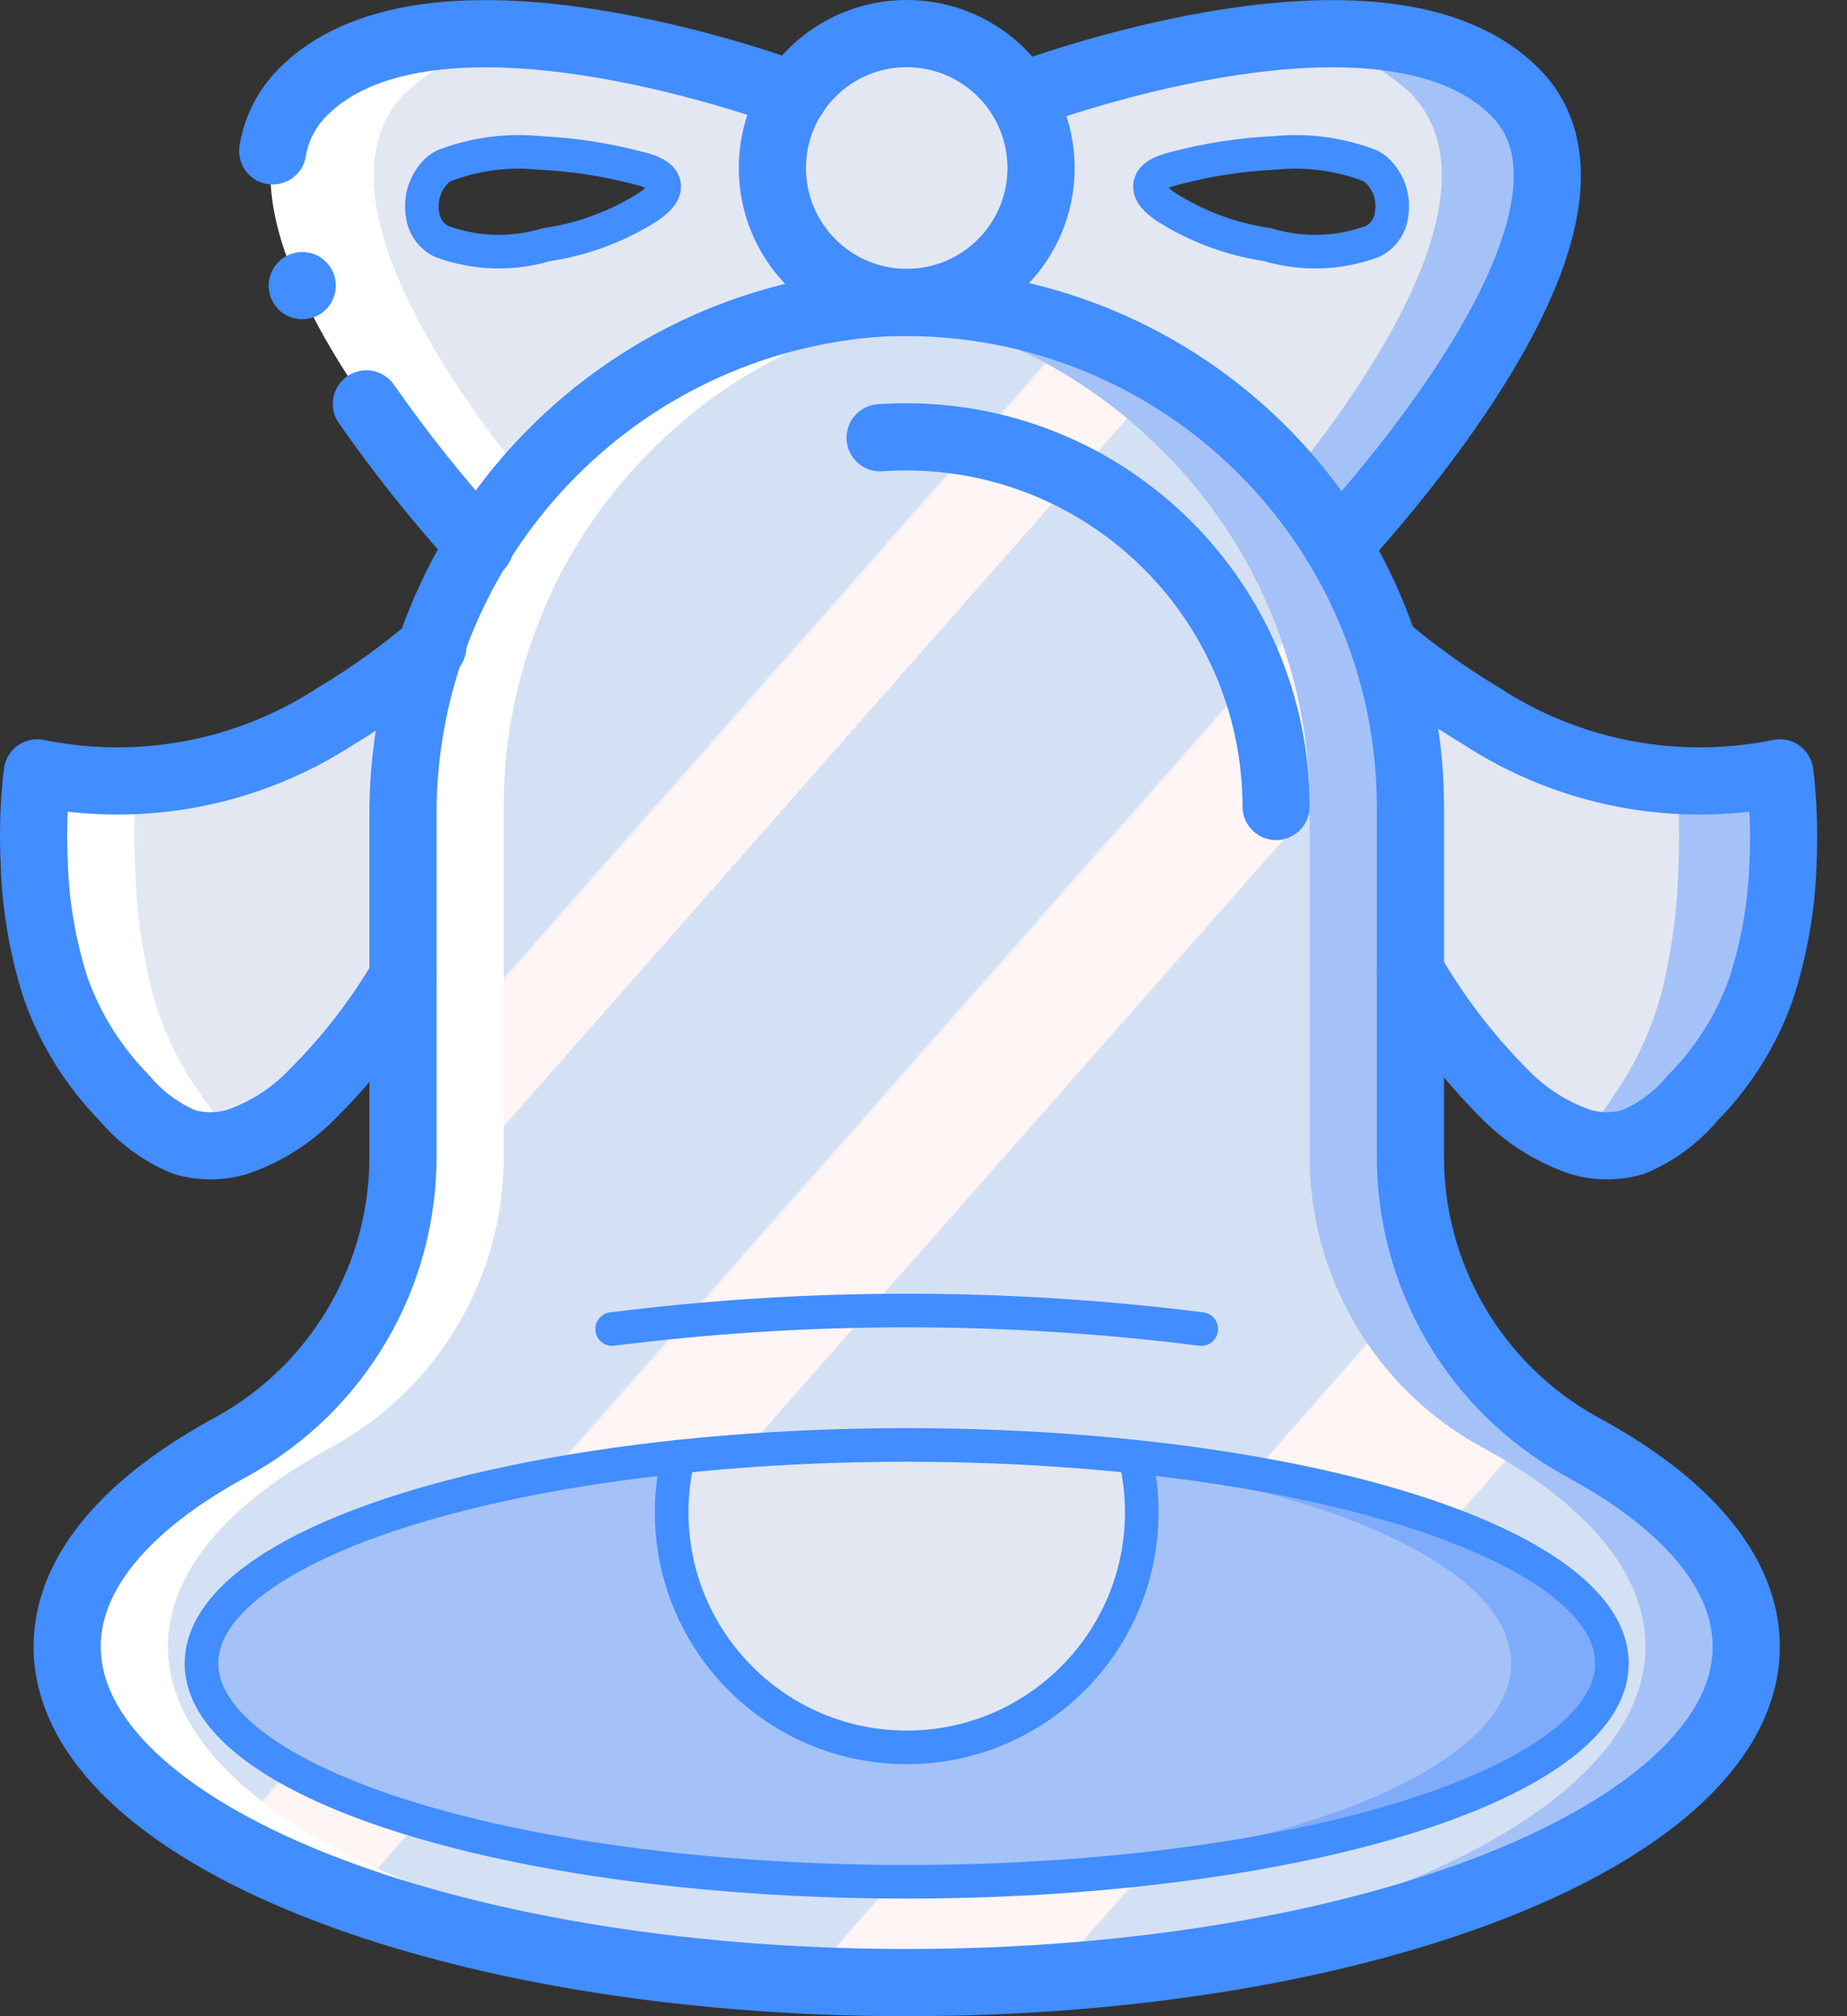 <?xml version="1.0" ?><svg height="60px" version="1.1" viewBox="0 0 55 60" width="55px" xmlns="http://www.w3.org/2000/svg" xmlns:xlink="http://www.w3.org/1999/xlink"><rect x="0" y="0" width="55" height="60" fill="#333333" stroke="none"/><title/><desc/><defs><linearGradient id="linearGradient-1" x1="12.822%" x2="87.305%" y1="25.676%" y2="95.83%"><stop offset="0%" stop-color="#D4E1F4"/><stop offset="17.173%" stop-color="#D4E1F4"/><stop offset="20%" stop-color="#D4E1F4"/><stop offset="20.014%" stop-color="#DAE4F4"/><stop offset="20.069%" stop-color="#EBEBF4"/><stop offset="20.136%" stop-color="#F6F1F4"/><stop offset="20.231%" stop-color="#FDF4F4"/><stop offset="20.495%" stop-color="#FFF5F4"/><stop offset="25.222%" stop-color="#FFF5F4"/><stop offset="26%" stop-color="#FFF5F4"/><stop offset="26%" stop-color="#D4E1F4"/><stop offset="39.739%" stop-color="#D4E1F4"/><stop offset="42%" stop-color="#D4E1F4"/><stop offset="42.014%" stop-color="#DAE4F4"/><stop offset="42.069%" stop-color="#EBEBF4"/><stop offset="42.136%" stop-color="#F6F1F4"/><stop offset="42.231%" stop-color="#FDF4F4"/><stop offset="42.495%" stop-color="#FFF5F4"/><stop offset="48.939%" stop-color="#FFF5F4"/><stop offset="50%" stop-color="#FFF5F4"/><stop offset="50.003%" stop-color="#F9F2F4"/><stop offset="50.014%" stop-color="#E8EBF4"/><stop offset="50.028%" stop-color="#DDE5F4"/><stop offset="50.047%" stop-color="#D6E2F4"/><stop offset="50.1%" stop-color="#D4E1F4"/><stop offset="70.622%" stop-color="#D4E1F4"/><stop offset="74%" stop-color="#D4E1F4"/><stop offset="74.1%" stop-color="#FFF5F4"/><stop offset="83.459%" stop-color="#FFF5F4"/><stop offset="85%" stop-color="#FFF5F4"/><stop offset="85.1%" stop-color="#D4E1F4"/></linearGradient></defs><g fill="none" fill-rule="evenodd" id="Page-1" stroke="none" stroke-width="1"><g id="005---Bell" transform="translate(1, 0)"><g fill-rule="nonzero" id="Colour"><path d="M52.08,25.68 C52.044,26.947 51.828,28.203 51.44,29.41 C51.006,30.632 50.31,31.745 49.4,32.67 C48.925,33.244 48.318,33.694 47.63,33.98 C47.098,34.142 46.53,34.138 46,33.97 C45.158,33.674 44.398,33.184 43.78,32.54 C42.695,31.454 41.757,30.23 40.99,28.9 L40.99,24 C40.993,22.381 40.729,20.773 40.21,19.24 C41.105,20.001 42.062,20.687 43.07,21.29 C45.701,23.015 48.908,23.629 51.99,23 C52,23.08 52.01,23.17 52.02,23.25 C52.1,24.057 52.12,24.87 52.08,25.68 L52.08,25.68 Z" fill="#A4C2F7" id="Shape"/><path d="M48.985,25.68 C48.96,26.937 48.801,28.187 48.512,29.41 C48.215,30.581 47.704,31.686 47.004,32.67 C46.686,33.211 46.236,33.662 45.695,33.98 C45.309,34.142 44.874,34.138 44.49,33.97 C43.83,33.641 43.265,33.149 42.849,32.54 C42.023,31.411 41.331,30.189 40.787,28.9 L40.787,24 C40.791,22.396 40.597,20.797 40.21,19.24 C40.854,19.984 41.561,20.67 42.324,21.29 C44.298,22.88 46.634,23.77 48.919,23 C48.926,23.08 48.934,23.17 48.941,23.25 C49,24.059 49.015,24.87 48.985,25.68 L48.985,25.68 Z" fill="#E3E7F2" id="Shape"/><path d="M11.8,19.25 C11.229,20.907 10.937,22.647 10.935,24.4 L10.935,29.08 C10.2,30.343 9.305,31.506 8.271,32.54 C7.658,33.183 6.902,33.673 6.064,33.97 C5.537,34.138 4.972,34.142 4.444,33.98 C3.761,33.691 3.157,33.241 2.684,32.67 C1.779,31.744 1.087,30.631 0.656,29.41 C0.27,28.203 0.056,26.947 0.02,25.68 C-0.02,24.87 5.41511858e-05,24.057 0.08,23.25 C0.089,23.17 0.099,23.08 0.109,23 C3.175,23.629 6.365,23.014 8.977,21.29 C9.973,20.69 10.917,20.007 11.8,19.25 Z" fill="#E3E7F2" id="Shape"/><path d="M12,19.25 C11.429,20.907 11.137,22.647 11.135,24.4 L11.135,29.08 C10.4,30.343 9.505,31.506 8.471,32.54 C7.858,33.183 7.102,33.673 6.264,33.97 C5.737,34.138 5.172,34.142 4.644,33.98 C3.961,33.691 3.357,33.241 2.884,32.67 C1.979,31.744 1.287,30.631 0.856,29.41 C0.47,28.203 0.256,26.947 0.22,25.68 C0.18,24.87 0.2,24.057 0.28,23.25 C0.289,23.17 0.299,23.08 0.309,23 C3.375,23.629 6.565,23.014 9.177,21.29 C10.173,20.69 11.117,20.007 12,19.25 L12,19.25 Z" fill="#E3E7F2" id="Shape"/><path d="M6.25,33.9 C6.189,33.929 6.125,33.953 6.06,33.97 C5.534,34.138 4.968,34.142 4.44,33.98 C3.758,33.688 3.155,33.239 2.68,32.67 C1.776,31.744 1.087,30.631 0.66,29.41 C0.272,28.203 0.056,26.947 0.02,25.68 C-0.02,24.87 3.35948374e-05,24.057 0.08,23.25 C0.09,23.17 0.1,23.08 0.11,23 C1.073,23.242 2.07,23.326 3.06,23.25 C2.997,24.058 2.983,24.87 3.02,25.68 C3.042,26.937 3.203,28.188 3.5,29.41 C3.805,30.585 4.331,31.692 5.05,32.67 C5.363,33.157 5.771,33.575 6.25,33.9 Z" fill="#FFFFFF" id="Shape"/><path d="M51,49 C51,54.52 39.81,59 26,59 C25.5,59 25,58.99 24.5,58.98 C11.39,58.67 1,54.32 1,49 C1,46.77 2.83,44.7 5.92,43.04 C9.082,41.293 11.032,37.953 11,34.34 L11,24.4 C10.998,21.524 11.79,18.704 13.29,16.25 C15.697,12.218 19.868,9.559 24.54,9.08 L24.55,9.08 C24.67,9.06 24.8,9.05 24.93,9.04 C25.26,9.02 25.6,9 25.93,9 L26.01,9 C29.985,8.996 33.798,10.58 36.6,13.4 C37.461,14.254 38.213,15.211 38.84,16.25 C39.412,17.191 39.875,18.194 40.22,19.24 C40.739,20.773 41.003,22.381 41,24 L41,34.34 C40.968,37.953 42.918,41.293 46.08,43.04 C49.17,44.7 51,46.77 51,49 Z" fill="#A4C2F7" id="Shape"/><path d="M48,49 C48,54.32 37.61,58.67 24.5,58.98 C11.39,58.67 1,54.32 1,49 C1,46.77 2.83,44.7 5.92,43.04 C9.082,41.293 11.032,37.953 11,34.34 L11,24.4 C10.998,21.524 11.79,18.704 13.29,16.25 C15.697,12.218 19.868,9.559 24.54,9.08 L24.55,9.08 C27.975,9.43 31.173,10.957 33.6,13.4 C34.461,14.254 35.213,15.211 35.84,16.25 C36.412,17.191 36.875,18.194 37.22,19.24 C37.739,20.773 38.003,22.381 38,24 L38,34.34 C37.968,37.953 39.918,41.293 43.08,43.04 C46.17,44.7 48,46.77 48,49 Z" fill="url(#linearGradient-1)" id="Shape"/><ellipse cx="26" cy="49.5" fill="#7FACFA" id="Oval" rx="21" ry="6.5"/><ellipse cx="24.5" cy="49.5" fill="#A4C2F7" id="Oval" rx="19.5" ry="6.5"/><path d="M33,45 C33,48.866 29.866,52 26,52 C22.134,52 19,48.866 19,45 C19,44.444 19.067,43.89 19.2,43.35 C23.721,42.883 28.279,42.883 32.8,43.35 C32.933,43.89 33,44.444 33,45 Z" fill="#E3E7F2" id="Shape"/><path d="M22.053,5 C22.053,4.231 22.272,3.479 22.685,2.83 C20.791,2.14 11.765,-0.87 8.243,2.76 C4.949,6.16 11.291,13.83 13.461,16.25 C15.878,12.112 20.167,9.419 24.944,9.04 C25.269,9.02 25.604,9 25.93,9 C23.763,8.948 22.037,7.168 22.053,5 Z M18.413,6.15 C17.51,6.738 16.491,7.124 15.425,7.28 C14.413,7.588 13.327,7.553 12.337,7.18 C12.032,7.029 11.821,6.737 11.775,6.4 C11.693,5.898 11.867,5.388 12.238,5.04 C12.292,4.995 12.352,4.958 12.416,4.93 C13.303,4.584 14.26,4.454 15.207,4.55 C16.188,4.595 17.16,4.746 18.108,5 C18.354,5.06 18.818,5.18 18.867,5.5 C18.916,5.78 18.611,6.01 18.413,6.15 Z" fill="#E3E7F2" id="Shape"/><path d="M44.13,2.76 C40.56,-0.87 31.41,2.14 29.49,2.83 L29.48,2.83 L29.39,2.88 C29.792,3.514 30.004,4.25 30,5 C30.002,7.206 28.216,8.996 26.01,9 C29.985,8.996 33.798,10.58 36.6,13.4 C37.461,14.254 38.213,15.211 38.84,16.25 C41.04,13.83 47.47,6.16 44.13,2.76 Z M40.44,6.4 C40.392,6.739 40.178,7.031 39.87,7.18 C38.865,7.553 37.766,7.588 36.74,7.28 C35.661,7.124 34.628,6.739 33.71,6.15 C33.51,6.01 33.2,5.78 33.25,5.5 C33.3,5.18 33.77,5.06 34.02,5 C34.981,4.746 35.967,4.595 36.96,4.55 C37.92,4.453 38.889,4.584 39.79,4.93 C39.855,4.958 39.915,4.995 39.97,5.04 C40.346,5.385 40.522,5.896 40.44,6.4 Z" fill="#E3E7F2" id="Shape"/><path d="M30.5,5 C30.502,7.482 28.493,9.496 26.011,9.5 L25.921,9.5 C24.288,9.471 22.798,8.56 22.029,7.118 C21.261,5.676 21.334,3.931 22.22,2.559 L22.231,2.559 C23.064,1.266 24.5,0.489 26.038,0.5 C27.576,0.512 29.001,1.31 29.814,2.615 C30.266,3.328 30.504,4.156 30.5,5 Z" fill="#E3E7F2" id="Shape"/><path d="M1,49 C1,54.52 12.19,59 26,59 C26.5,59 27,58.99 27.5,58.98 C14.39,58.67 4,54.32 4,49 C4,46.77 5.83,44.7 8.92,43.04 C12.082,41.293 14.032,37.953 14,34.34 L14,24 C13.997,22.381 14.261,20.773 14.78,19.24 C15.125,18.194 15.588,17.191 16.16,16.25 C16.787,15.211 17.539,14.254 18.4,13.4 C20.827,10.957 24.025,9.43 27.45,9.08 C27.33,9.06 27.2,9.05 27.07,9.04 C26.74,9.02 26.4,9 26.07,9 L25.99,9 C22.015,8.996 18.202,10.58 15.4,13.4 C14.539,14.254 13.787,15.211 13.16,16.25 C12.588,17.191 12.125,18.194 11.78,19.24 C11.261,20.773 10.997,22.381 11,24 L11,34.34 C11.032,37.953 9.082,41.293 5.92,43.04 C2.83,44.7 1,46.77 1,49 Z" fill="#FFFFFF" id="Shape"/><path d="M14.7,14.31 C14.181,14.92 13.71,15.568 13.29,16.25 C11.09,13.83 4.66,6.16 8,2.76 C9.61,1.12 12.36,0.84 15.06,1.08 C13.576,1.165 12.167,1.758 11.07,2.76 C8.38,5.5 12.03,11.01 14.7,14.31 Z" fill="#FFFFFF" id="Shape"/><path d="M37.36,14.31 C37.879,14.92 38.35,15.568 38.77,16.25 C40.97,13.83 47.4,6.16 44.06,2.76 C42.45,1.12 39.7,0.84 37,1.08 C38.484,1.165 39.893,1.758 40.99,2.76 C43.68,5.5 40.03,11.01 37.36,14.31 Z" fill="#A4C2F7" id="Shape"/></g><g id="Outline" transform="translate(0, 1)"><circle cx="8" cy="7.5" fill="#428DFF" fill-rule="nonzero" id="Oval" r="1"/><path d="M51,48 C51,53.52 39.81,58 26,58 C12.19,58 1,53.52 1,48 C1,45.768 2.831,43.704 5.923,42.039 C9.084,40.29 11.032,36.95 11,33.338 L11,23.396 C10.918,15.423 16.988,8.731 24.931,8.037 C29.083,7.747 33.169,9.192 36.215,12.029 C39.261,14.865 40.994,18.838 41,23 L41,33.338 C40.968,36.95 42.916,40.29 46.077,42.04 C49.169,43.704 51,45.768 51,48 Z" id="Shape" stroke="#428DFF" stroke-linecap="round" stroke-linejoin="round" stroke-width="2"/><path d="M25.208,12.027 C25.473,12.009 25.737,12 25.999,12 C32.069,12.012 36.988,16.93 37,23" id="Shape" stroke="#428DFF" stroke-linecap="round" stroke-linejoin="round" stroke-width="2"/><path d="M17.228,38.551 C23.053,37.816 28.947,37.816 34.772,38.551" id="Shape" stroke="#428DFF" stroke-linecap="round" stroke-linejoin="round"/><ellipse cx="26" cy="48.5" id="Oval" rx="21" ry="6.5" stroke="#428DFF" stroke-linecap="round" stroke-linejoin="round"/><path d="M19.2,42.35 C19.067,42.89 19,43.444 19,44 C19,47.866 22.134,51 26,51 C29.866,51 33,47.866 33,44 C33,43.444 32.933,42.89 32.8,42.35" id="Shape" stroke="#428DFF" stroke-linecap="round" stroke-linejoin="round"/><circle cx="26" cy="4" id="Oval" r="4" stroke="#428DFF" stroke-linecap="round" stroke-linejoin="round" stroke-width="2"/><path d="M13.29,15.25 C12.073,13.914 10.944,12.501 9.91,11.02" id="Shape" stroke="#428DFF" stroke-linecap="round" stroke-linejoin="round" stroke-width="2"/><path d="M7.12,3.49 C7.227,2.836 7.534,2.232 8,1.76 C11.57,-1.87 20.72,1.14 22.64,1.83 L22.65,1.83" id="Shape" stroke="#428DFF" stroke-linecap="round" stroke-linejoin="round" stroke-width="2"/><path d="M38.843,15.25 C41.043,12.83 47.473,5.16 44.133,1.76 C40.563,-1.87 31.413,1.14 29.493,1.83 L29.483,1.83" id="Shape" stroke="#428DFF" stroke-linecap="round" stroke-linejoin="round" stroke-width="2"/><path d="M41,27.9 C41.769,29.229 42.706,30.452 43.789,31.54 C44.409,32.181 45.171,32.669 46.012,32.966 C46.541,33.136 47.109,33.142 47.641,32.983 C48.329,32.693 48.937,32.241 49.413,31.665 C50.324,30.745 51.019,29.634 51.448,28.412 C51.837,27.206 52.055,25.951 52.095,24.685 C52.133,23.873 52.111,23.06 52.03,22.252 C52.021,22.168 52.011,22.084 52,22 C48.918,22.629 45.711,22.015 43.08,20.29 C42.072,19.686 41.116,19 40.22,18.24" id="Shape" stroke="#428DFF" stroke-linecap="round" stroke-linejoin="round" stroke-width="2"/><path d="M11,28.08 C10.26,29.344 9.359,30.507 8.32,31.54 C7.702,32.184 6.942,32.674 6.1,32.97 C5.57,33.138 5.002,33.142 4.47,32.98 C3.784,32.691 3.177,32.242 2.7,31.67 C1.79,30.745 1.094,29.632 0.66,28.41 C0.272,27.203 0.056,25.947 0.02,24.68 C-0.02,23.87 6.39756203e-05,23.057 0.08,22.25 C0.09,22.17 0.1,22.08 0.11,22 C3.192,22.629 6.399,22.015 9.03,20.29 C10.032,19.69 10.982,19.008 11.87,18.25 C11.88,18.25 11.88,18.25 11.89,18.24" id="Shape" stroke="#428DFF" stroke-linecap="round" stroke-linejoin="round" stroke-width="2"/><path d="M12.045,4.045 C12.101,4.001 12.162,3.963 12.225,3.93 C13.127,3.584 14.097,3.453 15.058,3.55 C16.052,3.596 17.038,3.747 18,4 C18.254,4.064 18.723,4.182 18.774,4.5 C18.819,4.777 18.506,5.011 18.313,5.149 C17.392,5.736 16.357,6.122 15.276,6.28 C14.251,6.588 13.154,6.555 12.15,6.185 C11.842,6.034 11.629,5.738 11.585,5.397 C11.495,4.897 11.669,4.386 12.045,4.045 L12.045,4.045 Z" id="Shape" stroke="#428DFF" stroke-linecap="round" stroke-linejoin="round"/><path d="M39.975,4.045 C39.919,4.001 39.858,3.963 39.795,3.93 C38.893,3.584 37.923,3.453 36.962,3.55 C35.968,3.596 34.982,3.747 34.02,4 C33.766,4.064 33.297,4.182 33.246,4.5 C33.201,4.777 33.514,5.011 33.707,5.149 C34.628,5.736 35.663,6.122 36.744,6.28 C37.769,6.588 38.866,6.555 39.87,6.185 C40.178,6.034 40.39,5.738 40.435,5.397 C40.525,4.897 40.351,4.386 39.975,4.045 L39.975,4.045 Z" id="Shape" stroke="#428DFF" stroke-linecap="round" stroke-linejoin="round"/></g></g></g></svg>